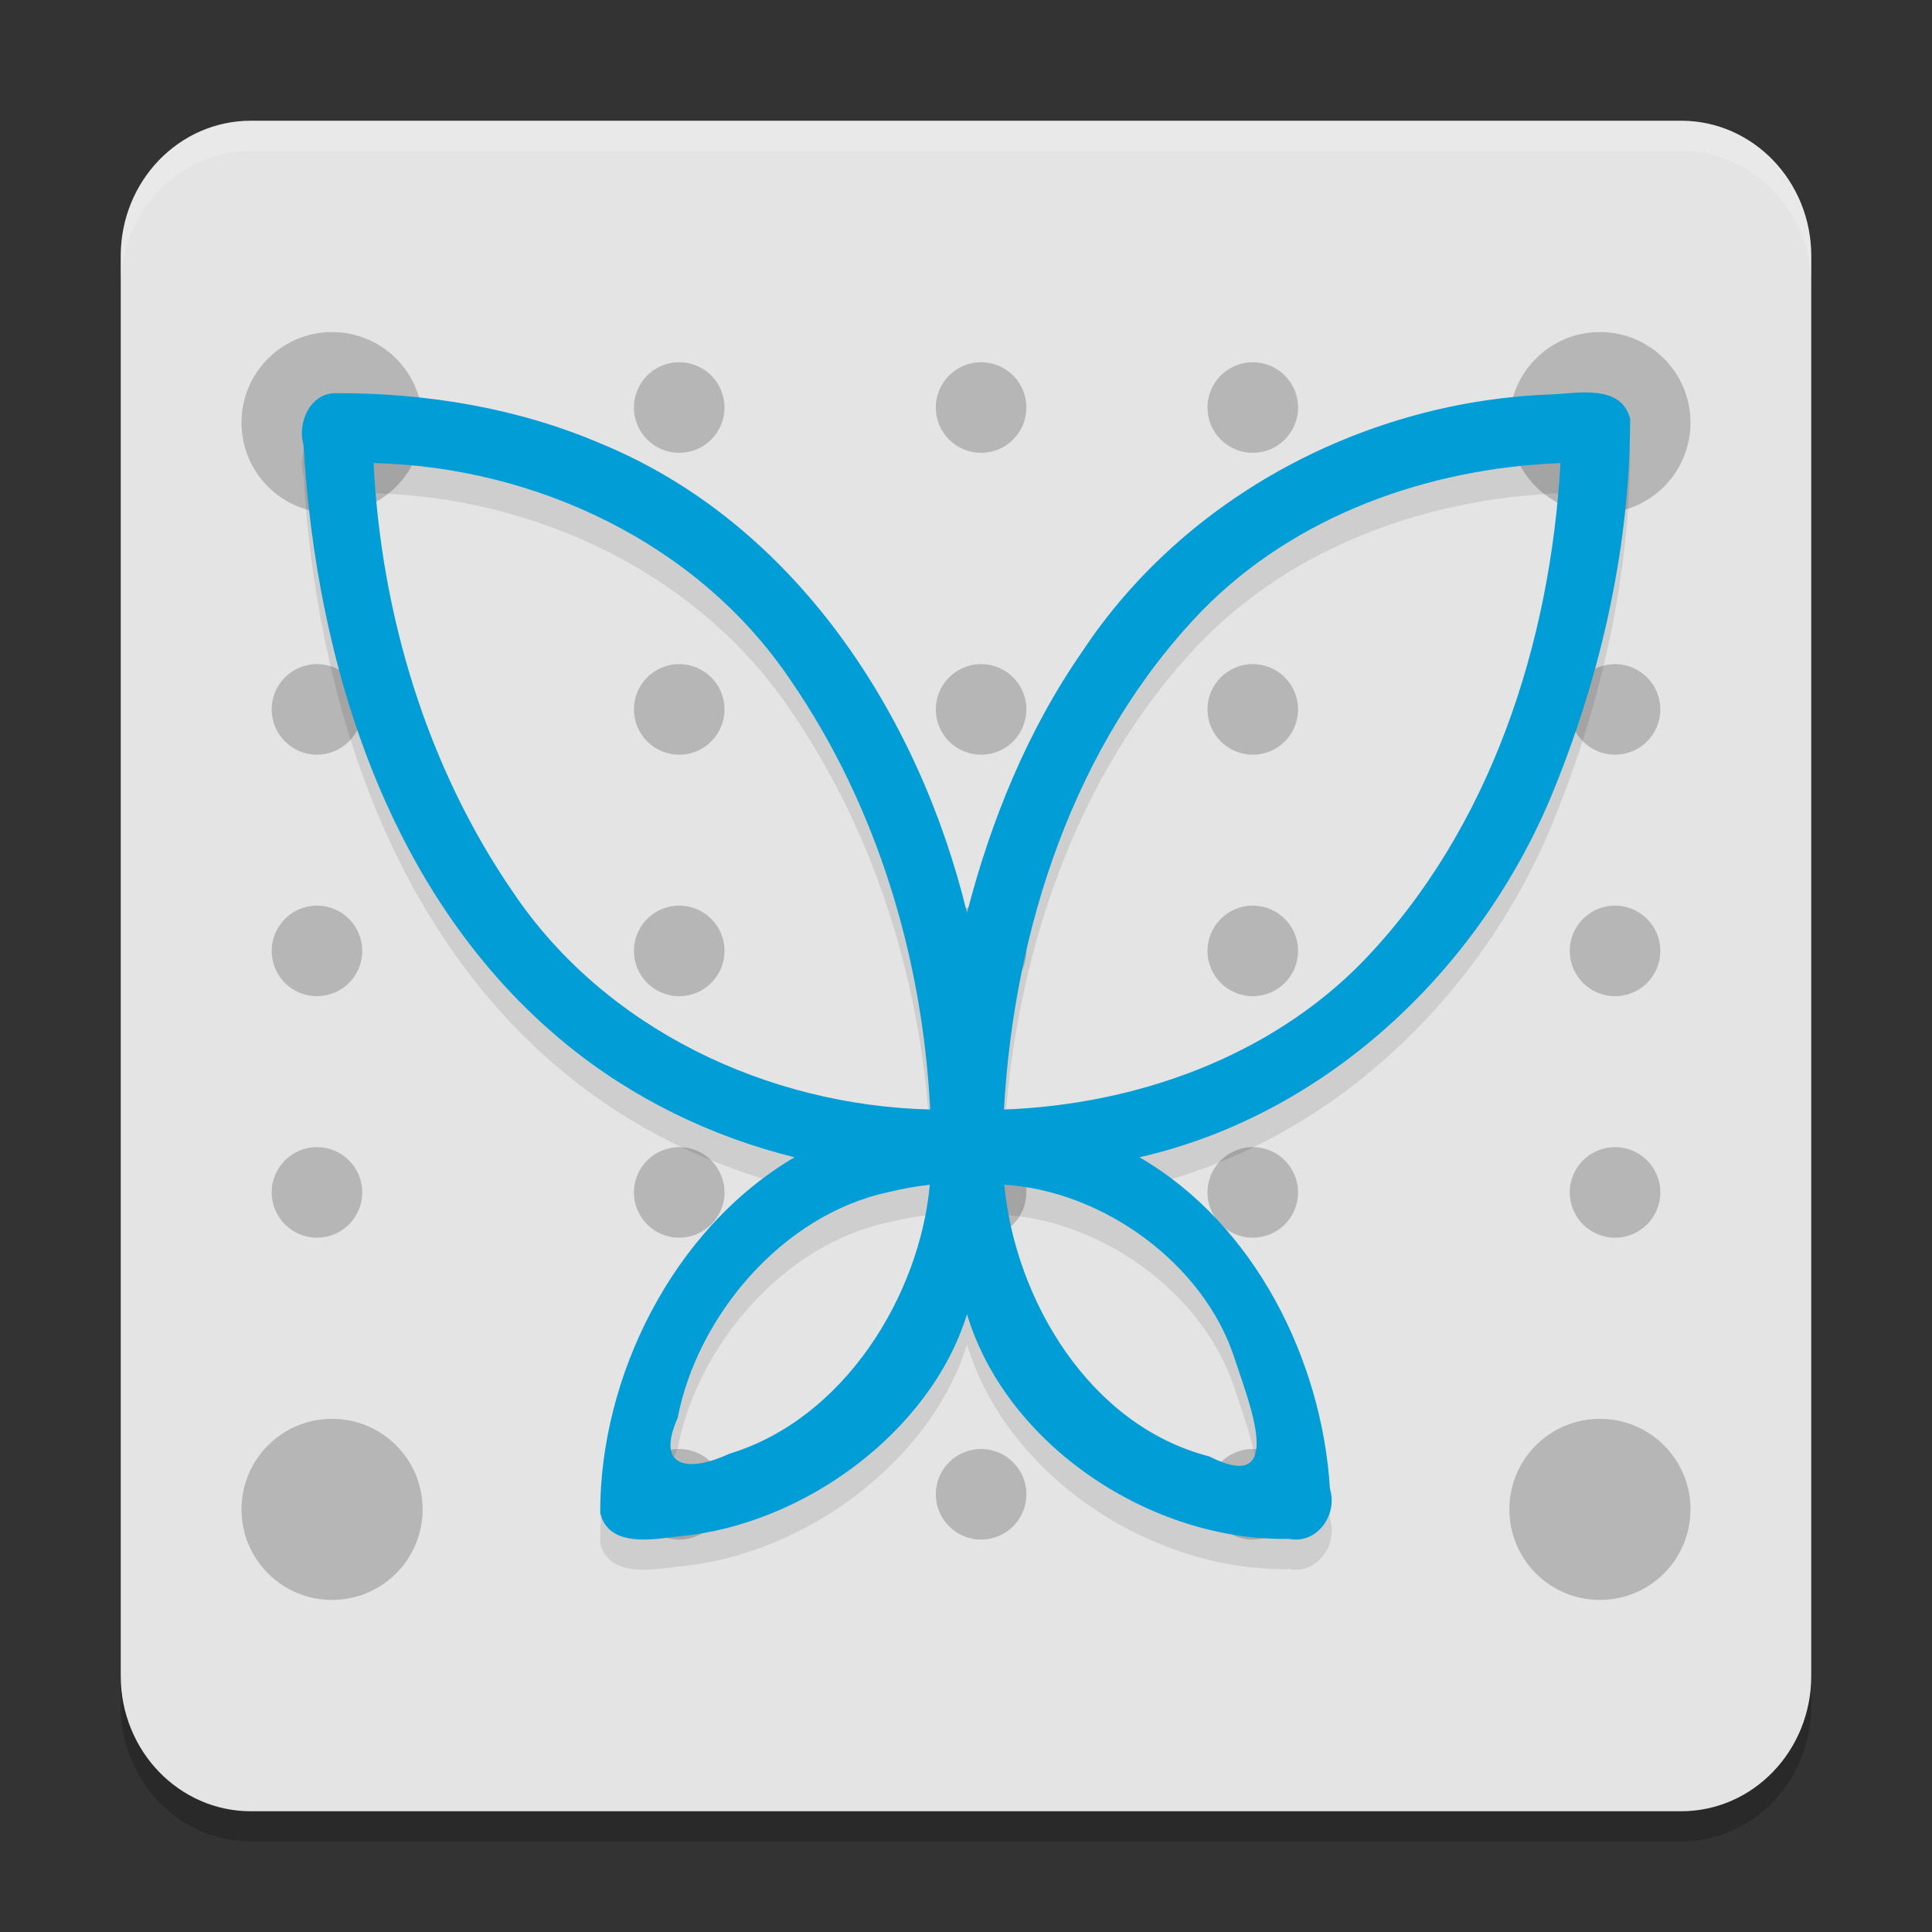 <svg xmlns="http://www.w3.org/2000/svg" width="64" height="64" version="1.1"><rect width="100%" height="100%" fill="#333333" stroke="none"/><defs>
<linearGradient id="ucPurpleBlue" x1="0%" y1="0%" x2="100%" y2="100%">
  <stop offset="0%" style="stop-color:#B794F4;stop-opacity:1"/>
  <stop offset="100%" style="stop-color:#4299E1;stop-opacity:1"/>
</linearGradient>
</defs>
 <path style="opacity:0.2" d="M 8.308,5 H 55.692 C 58.071,5 60,7.005 60,9.48 V 56.52 C 60,58.995 58.071,61 55.692,61 H 8.308 C 5.929,61 4,58.995 4,56.52 V 9.48 C 4,7.005 5.929,5 8.308,5 Z m 0,0"/>
 <path style="fill:#e4e4e4" d="M 8.308,4 H 55.692 C 58.071,4 60,6.005 60,8.48 V 55.52 C 60,57.995 58.071,60 55.692,60 H 8.308 C 5.929,60 4,57.995 4,55.52 V 8.48 C 4,6.005 5.929,4 8.308,4 Z m 0,0"/>
 <path style="opacity:0.2" d="M 11 11 C 9.342 11 8 12.342 8 14 C 8 15.658 9.342 17 11 17 C 12.658 17 14 15.658 14 14 C 14 12.342 12.658 11 11 11 z M 53 11 C 51.342 11 50 12.342 50 14 C 50 15.658 51.342 17 53 17 C 54.658 17 56 15.658 56 14 C 56 12.342 54.658 11 53 11 z M 22.5 12 C 21.671 12 21 12.671 21 13.5 C 21 14.329 21.671 15 22.5 15 C 23.329 15 24 14.329 24 13.5 C 24 12.671 23.329 12 22.5 12 z M 32.5 12 C 31.671 12 31 12.671 31 13.5 C 31 14.329 31.671 15 32.5 15 C 33.329 15 34 14.329 34 13.5 C 34 12.671 33.329 12 32.5 12 z M 41.5 12 C 40.671 12 40 12.671 40 13.5 C 40 14.329 40.671 15 41.5 15 C 42.329 15 43 14.329 43 13.5 C 43 12.671 42.329 12 41.5 12 z M 10.5 22 C 9.671 22 9 22.671 9 23.5 C 9 24.329 9.671 25 10.5 25 C 11.329 25 12 24.329 12 23.5 C 12 22.671 11.329 22 10.5 22 z M 22.5 22 C 21.671 22 21 22.671 21 23.5 C 21 24.329 21.671 25 22.5 25 C 23.329 25 24 24.329 24 23.5 C 24 22.671 23.329 22 22.5 22 z M 32.5 22 C 31.671 22 31 22.671 31 23.5 C 31 24.329 31.671 25 32.5 25 C 33.329 25 34 24.329 34 23.5 C 34 22.671 33.329 22 32.5 22 z M 41.5 22 C 40.671 22 40 22.671 40 23.5 C 40 24.329 40.671 25 41.5 25 C 42.329 25 43 24.329 43 23.5 C 43 22.671 42.329 22 41.5 22 z M 53.5 22 C 52.671 22 52 22.671 52 23.5 C 52 24.329 52.671 25 53.5 25 C 54.329 25 55 24.329 55 23.5 C 55 22.671 54.329 22 53.5 22 z M 10.5 30 C 9.671 30 9 30.671 9 31.5 C 9 32.329 9.671 33 10.5 33 C 11.329 33 12 32.329 12 31.5 C 12 30.671 11.329 30 10.5 30 z M 22.5 30 C 21.671 30 21 30.671 21 31.5 C 21 32.329 21.671 33 22.5 33 C 23.329 33 24 32.329 24 31.5 C 24 30.671 23.329 30 22.5 30 z M 32.5 30 C 31.671 30 31 30.671 31 31.5 C 31 32.329 31.671 33 32.5 33 C 33.329 33 34 32.329 34 31.5 C 34 30.671 33.329 30 32.5 30 z M 41.5 30 C 40.671 30 40 30.671 40 31.5 C 40 32.329 40.671 33 41.5 33 C 42.329 33 43 32.329 43 31.5 C 43 30.671 42.329 30 41.5 30 z M 53.5 30 C 52.671 30 52 30.671 52 31.5 C 52 32.329 52.671 33 53.5 33 C 54.329 33 55 32.329 55 31.5 C 55 30.671 54.329 30 53.5 30 z M 10.5 38 C 9.671 38 9 38.671 9 39.5 C 9 40.329 9.671 41 10.5 41 C 11.329 41 12 40.329 12 39.5 C 12 38.671 11.329 38 10.5 38 z M 22.5 38 C 21.671 38 21 38.671 21 39.5 C 21 40.329 21.671 41 22.5 41 C 23.329 41 24 40.329 24 39.5 C 24 38.671 23.329 38 22.5 38 z M 32.5 38 C 31.671 38 31 38.671 31 39.5 C 31 40.329 31.671 41 32.5 41 C 33.329 41 34 40.329 34 39.5 C 34 38.671 33.329 38 32.5 38 z M 41.5 38 C 40.671 38 40 38.671 40 39.5 C 40 40.329 40.671 41 41.5 41 C 42.329 41 43 40.329 43 39.5 C 43 38.671 42.329 38 41.5 38 z M 53.5 38 C 52.671 38 52 38.671 52 39.5 C 52 40.329 52.671 41 53.5 41 C 54.329 41 55 40.329 55 39.5 C 55 38.671 54.329 38 53.5 38 z M 11 47 C 9.342 47 8 48.342 8 50 C 8 51.658 9.342 53 11 53 C 12.658 53 14 51.658 14 50 C 14 48.342 12.658 47 11 47 z M 53 47 C 51.342 47 50 48.342 50 50 C 50 51.658 51.342 53 53 53 C 54.658 53 56 51.658 56 50 C 56 48.342 54.658 47 53 47 z M 22.5 48 C 21.671 48 21 48.671 21 49.5 C 21 50.329 21.671 51 22.5 51 C 23.329 51 24 50.329 24 49.5 C 24 48.671 23.329 48 22.5 48 z M 32.5 48 C 31.671 48 31 48.671 31 49.5 C 31 50.329 31.671 51 32.5 51 C 33.329 51 34 50.329 34 49.5 C 34 48.671 33.329 48 32.5 48 z M 41.5 48 C 40.671 48 40 48.671 40 49.5 C 40 50.329 40.671 51 41.5 51 C 42.329 51 43 50.329 43 49.5 C 43 48.671 42.329 48 41.5 48 z"/>
 <path style="opacity:0.1" d="m 11.154,14.024 c -0.875,-0.026 -1.314,0.97 -1.1,1.723 0.428,7.301 2.842,15.042 8.685,19.827 2.2,1.805 4.819,3.079 7.581,3.762 -4.045,2.38 -6.454,7.294 -6.437,11.79 0.292,1.153 1.744,0.868 2.606,0.767 4.11,-0.367 8.336,-3.451 9.544,-7.357 1.312,4.353 6.106,7.525 10.666,7.441 0.931,0.188 1.625,-0.803 1.357,-1.658 C 43.797,46.08 41.583,41.564 37.747,39.336 44.105,37.883 49.235,32.901 51.573,26.913 53.092,23.098 53.998,18.986 54,14.877 53.715,13.728 52.28,14.022 51.42,14.065 45.269,14.27 39.273,17.416 35.858,22.573 34.043,25.186 32.826,28.172 32.033,31.241 30.443,24.676 26.328,18.336 19.895,15.691 17.144,14.514 14.136,14.02 11.154,14.024 Z m 1.221,2.315 c 5.379,0.13 10.753,2.66 13.8,7.173 2.872,4.17 4.387,9.207 4.638,14.241 -5.377,-0.13 -10.753,-2.658 -13.8,-7.171 -2.868,-4.157 -4.389,-9.225 -4.638,-14.243 z m 39.318,0 c -0.337,5.973 -2.321,12.12 -6.535,16.5 -3.092,3.176 -7.525,4.753 -11.901,4.915 0.337,-5.973 2.321,-12.118 6.535,-16.497 3.099,-3.183 7.518,-4.748 11.901,-4.917 z M 30.802,40.245 c -0.339,3.675 -2.83,7.748 -6.625,8.907 -1.37,0.633 -2.47,0.488 -1.729,-1.179 0.64,-3.351 3.456,-6.737 6.992,-7.484 0.447,-0.112 0.903,-0.192 1.361,-0.244 z m 2.466,0 c 3.306,0.205 6.618,2.641 7.625,5.742 0.445,1.384 1.774,4.578 -0.836,3.258 -3.987,-1.026 -6.434,-5.219 -6.789,-9 z"/>
 <path style="fill:#009dd6" d="m 11.154,13.024 c -0.875,-0.026 -1.314,0.97 -1.1,1.723 0.428,7.301 2.842,15.042 8.685,19.827 2.2,1.805 4.819,3.079 7.581,3.762 -4.045,2.38 -6.454,7.294 -6.437,11.79 0.292,1.153 1.744,0.868 2.606,0.767 4.11,-0.367 8.336,-3.451 9.544,-7.357 1.312,4.353 6.106,7.525 10.666,7.441 0.931,0.188 1.625,-0.803 1.357,-1.658 C 43.797,45.08 41.583,40.564 37.747,38.336 44.105,36.883 49.235,31.901 51.573,25.913 53.092,22.098 53.998,17.986 54,13.877 53.715,12.728 52.28,13.022 51.42,13.065 45.269,13.27 39.273,16.416 35.858,21.573 34.043,24.186 32.826,27.172 32.033,30.241 30.443,23.676 26.328,17.336 19.895,14.691 17.144,13.514 14.136,13.02 11.154,13.024 Z m 1.221,2.315 c 5.379,0.13 10.753,2.66 13.8,7.173 2.872,4.17 4.387,9.207 4.638,14.241 -5.377,-0.13 -10.753,-2.658 -13.8,-7.171 -2.868,-4.157 -4.389,-9.225 -4.638,-14.243 z m 39.318,0 c -0.337,5.973 -2.321,12.12 -6.535,16.5 -3.092,3.176 -7.525,4.753 -11.901,4.915 0.337,-5.973 2.321,-12.118 6.535,-16.497 3.099,-3.183 7.518,-4.748 11.901,-4.917 z M 30.802,39.245 c -0.339,3.675 -2.83,7.748 -6.625,8.907 -1.37,0.633 -2.47,0.488 -1.729,-1.179 0.64,-3.351 3.456,-6.737 6.992,-7.484 0.447,-0.112 0.903,-0.192 1.361,-0.244 z m 2.466,0 c 3.306,0.205 6.618,2.641 7.625,5.742 0.445,1.384 1.774,4.578 -0.836,3.258 -3.987,-1.026 -6.434,-5.219 -6.789,-9 z"/>
 <path style="fill:#ffffff;opacity:0.2" d="M 8.309 4 C 5.93 4 4 6.006 4 8.48 L 4 9.48 C 4 7.006 5.93 5 8.309 5 L 55.691 5 C 58.07 5 60 7.006 60 9.48 L 60 8.48 C 60 6.006 58.07 4 55.691 4 L 8.309 4 z"/>
</svg>
